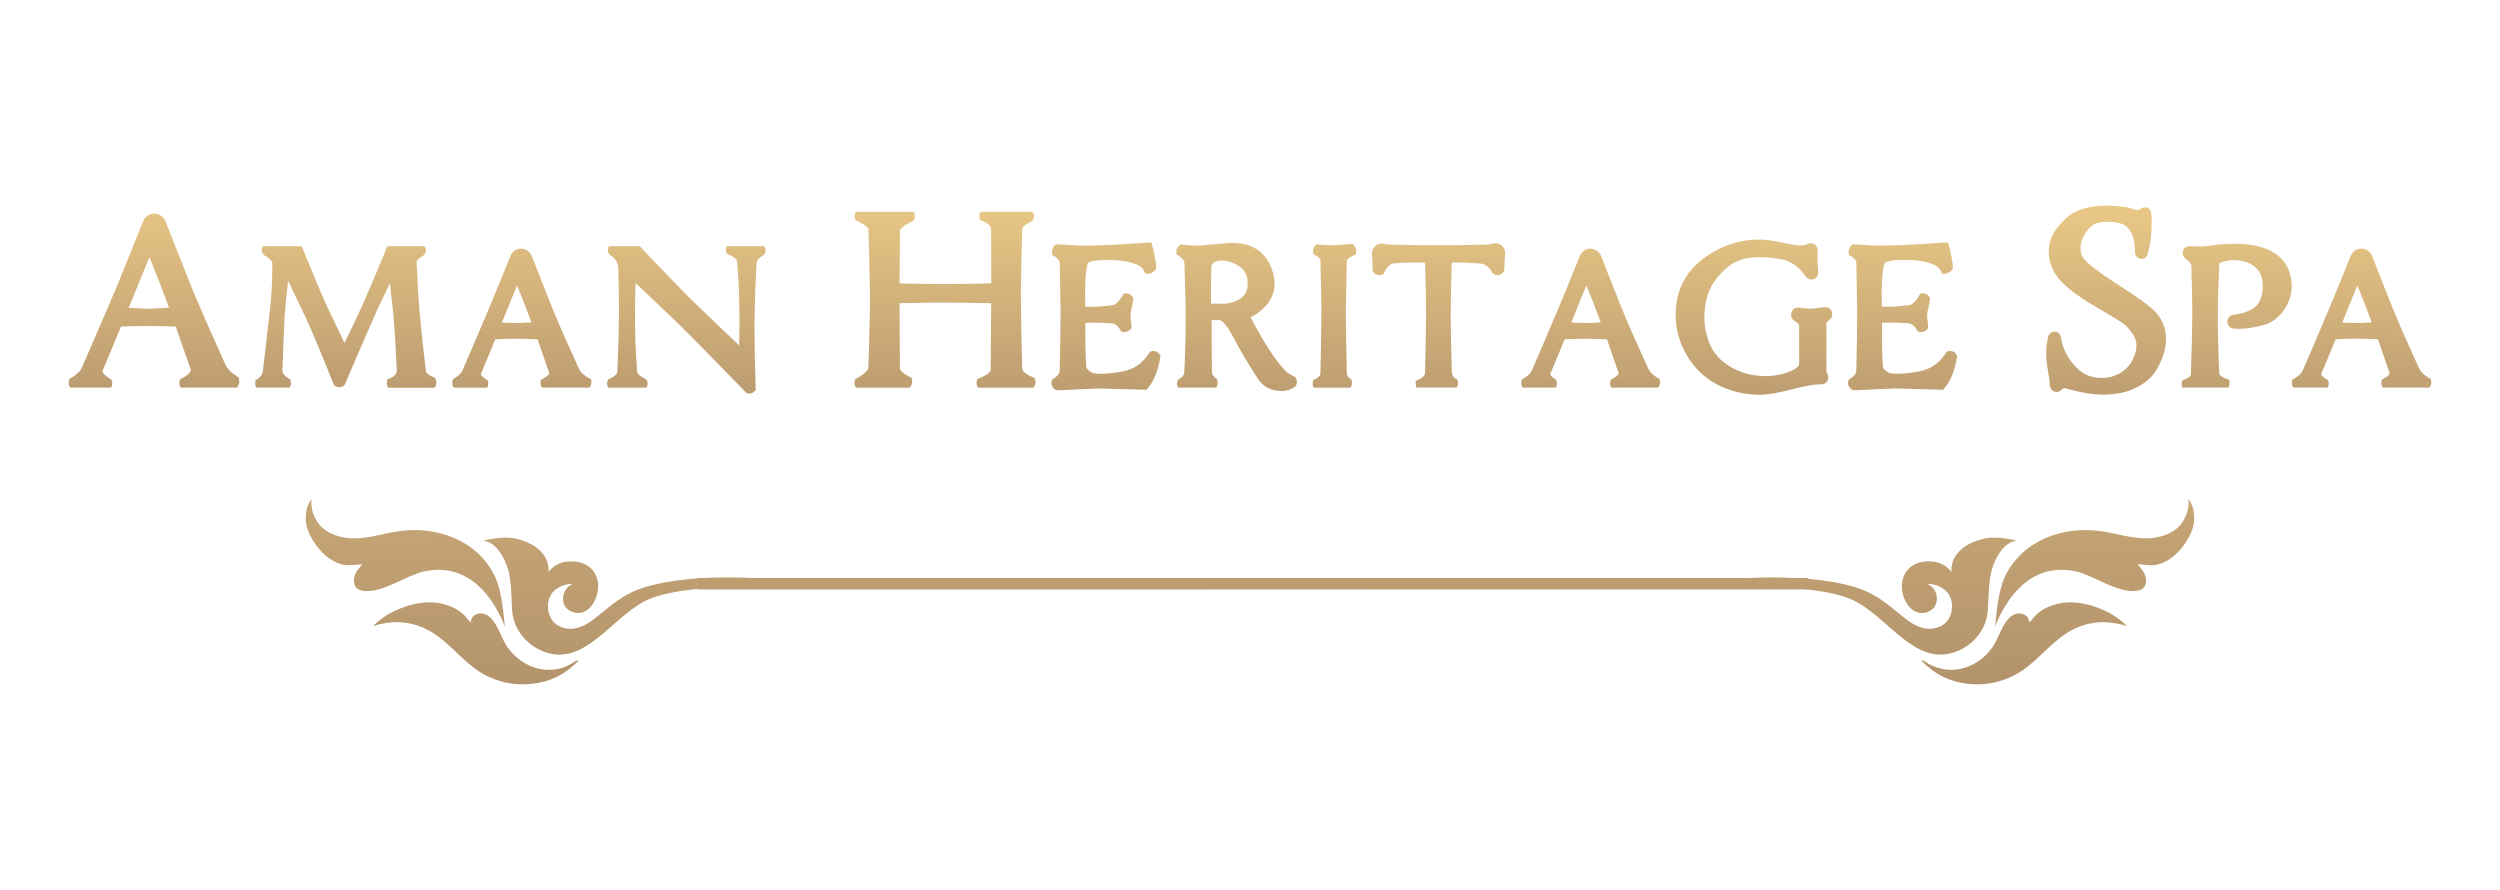 <?xml version="1.0" encoding="UTF-8"?>
<svg id="Layer_1" data-name="Layer 1" xmlns="http://www.w3.org/2000/svg" xmlns:xlink="http://www.w3.org/1999/xlink" viewBox="0 0 595.28 211.92">
  <defs>
    <style>
      .cls-1 {
        fill: url(#linear-gradient-12);
      }

      .cls-1, .cls-2, .cls-3, .cls-4, .cls-5, .cls-6, .cls-7, .cls-8, .cls-9, .cls-10, .cls-11, .cls-12, .cls-13, .cls-14, .cls-15, .cls-16, .cls-17, .cls-18, .cls-19, .cls-20, .cls-21, .cls-22, .cls-23 {
        stroke-width: 0px;
      }

      .cls-2 {
        fill: url(#linear-gradient);
      }

      .cls-3 {
        fill: url(#linear-gradient-6);
      }

      .cls-4 {
        fill: url(#linear-gradient-18);
      }

      .cls-4, .cls-8, .cls-11, .cls-14, .cls-18, .cls-20, .cls-23 {
        fill-rule: evenodd;
      }

      .cls-5 {
        fill: url(#linear-gradient-15);
      }

      .cls-6 {
        fill: url(#linear-gradient-11);
      }

      .cls-7 {
        fill: url(#linear-gradient-5);
      }

      .cls-24 {
        filter: url(#drop-shadow-3);
      }

      .cls-8 {
        fill: url(#linear-gradient-23);
      }

      .cls-9 {
        fill: url(#linear-gradient-13);
      }

      .cls-10 {
        fill: url(#linear-gradient-16);
      }

      .cls-11 {
        fill: url(#linear-gradient-17);
      }

      .cls-12 {
        fill: url(#linear-gradient-14);
      }

      .cls-13 {
        fill: url(#linear-gradient-2);
      }

      .cls-14 {
        fill: url(#linear-gradient-20);
      }

      .cls-15 {
        fill: url(#linear-gradient-7);
      }

      .cls-25 {
        filter: url(#drop-shadow-2);
      }

      .cls-16 {
        fill: url(#linear-gradient-3);
      }

      .cls-17 {
        fill: url(#linear-gradient-9);
      }

      .cls-18 {
        fill: url(#linear-gradient-19);
      }

      .cls-19 {
        fill: url(#linear-gradient-8);
      }

      .cls-20 {
        fill: url(#linear-gradient-22);
      }

      .cls-21 {
        fill: url(#linear-gradient-10);
      }

      .cls-22 {
        fill: url(#linear-gradient-4);
      }

      .cls-23 {
        fill: url(#linear-gradient-21);
      }
    </style>
    <linearGradient id="linear-gradient" x1="501.14" y1="124.1" x2="501.75" y2="49.4" gradientUnits="userSpaceOnUse">
      <stop offset="0" stop-color="#a28263"/>
      <stop offset="1" stop-color="#e9c886"/>
    </linearGradient>
    <linearGradient id="linear-gradient-2" x1="417.26" y1="123.42" x2="417.86" y2="48.72" xlink:href="#linear-gradient"/>
    <linearGradient id="linear-gradient-3" x1="51.1" y1="120.44" x2="51.7" y2="45.74" xlink:href="#linear-gradient"/>
    <linearGradient id="linear-gradient-4" x1="36.45" y1="120.32" x2="37.06" y2="45.62" xlink:href="#linear-gradient"/>
    <linearGradient id="linear-gradient-5" x1="123.99" y1="121.03" x2="124.6" y2="46.33" xlink:href="#linear-gradient"/>
    <linearGradient id="linear-gradient-6" x1="532.22" y1="124.35" x2="532.83" y2="49.65" xlink:href="#linear-gradient"/>
    <linearGradient id="linear-gradient-7" x1="562.03" y1="124.59" x2="562.64" y2="49.89" xlink:href="#linear-gradient"/>
    <linearGradient id="linear-gradient-8" x1="378.48" y1="123.1" x2="379.09" y2="48.4" xlink:href="#linear-gradient"/>
    <linearGradient id="linear-gradient-9" x1="342.06" y1="122.8" x2="342.67" y2="48.1" xlink:href="#linear-gradient"/>
    <linearGradient id="linear-gradient-10" x1="317.28" y1="122.6" x2="317.89" y2="47.9" xlink:href="#linear-gradient"/>
    <linearGradient id="linear-gradient-11" x1="294.07" y1="122.41" x2="294.68" y2="47.71" xlink:href="#linear-gradient"/>
    <linearGradient id="linear-gradient-12" x1="452.67" y1="123.7" x2="453.28" y2="49" xlink:href="#linear-gradient"/>
    <linearGradient id="linear-gradient-13" x1="263" y1="122.16" x2="263.6" y2="47.46" xlink:href="#linear-gradient"/>
    <linearGradient id="linear-gradient-14" x1="82.1" y1="120.69" x2="82.71" y2="45.99" xlink:href="#linear-gradient"/>
    <linearGradient id="linear-gradient-15" x1="163" y1="121.35" x2="163.61" y2="46.65" xlink:href="#linear-gradient"/>
    <linearGradient id="linear-gradient-16" x1="224.65" y1="121.85" x2="225.25" y2="47.15" xlink:href="#linear-gradient"/>

    
    <linearGradient id="linear-gradient-17" x1="482.12" y1="201.46" x2="481.21" y2="38.4" xlink:href="#linear-gradient"/>
    <linearGradient id="linear-gradient-18" x1="499.1" y1="201.37" x2="498.19" y2="38.3" xlink:href="#linear-gradient"/>
    <linearGradient id="linear-gradient-19" x1="439.4" y1="201.7" x2="438.49" y2="38.64" xlink:href="#linear-gradient"/>
    <linearGradient id="linear-gradient-20" x1="113.7" y1="203.52" x2="112.79" y2="40.46" xlink:href="#linear-gradient"/>
    <linearGradient id="linear-gradient-21" x1="96.91" y1="203.61" x2="96" y2="40.55" xlink:href="#linear-gradient"/>
    <linearGradient id="linear-gradient-22" x1="156.64" y1="203.28" x2="155.72" y2="40.22" xlink:href="#linear-gradient"/>
    <linearGradient id="linear-gradient-23" x1="298.6" y1="202.49" x2="297.69" y2="39.42" xlink:href="#linear-gradient"/>
  </defs>
  <g class="cls-25">
    <g>
      <path class="cls-2" d="m512.53,73.59c-1.31-1.22-4.14-3.22-8.65-6.09-3.86-2.49-6.41-4.42-7.58-5.76-.61-.7-.91-1.54-.91-2.56,0-1.33.43-2.61,1.32-3.91.84-1.22,1.75-1.95,2.7-2.15.9-.2,1.81-.3,2.71-.3,2.12,0,3.63.47,4.52,1.4,1.14,1.17,1.72,3.13,1.72,5.82,0,.81.57,1.47,1.35,1.58.78.11,1.49-.38,1.7-1.15.62-2.28.94-4.81.94-7.52,0-.77-.03-1.49-.09-2.15-.05-.6-.42-1.1-.96-1.33-.54-.22-1.15-.12-1.6.27-.31.27-.53.3-.68.3-.04,0-.3-.01-1.03-.25-.66-.22-1.16-.36-1.54-.44l-.1-.02c-1.66-.24-3.25-.36-4.73-.36-4.42,0-7.73,1.07-9.86,3.18-1.06,1.08-1.76,1.86-2.17,2.41-1.17,1.68-1.76,3.49-1.76,5.38,0,1.54.41,3.12,1.23,4.72.91,1.74,2.69,3.53,5.44,5.5,1.48,1.06,3.86,2.54,7.05,4.39,3.33,1.95,4.31,2.68,4.6,2.94,1.7,1.74,2.57,3.28,2.57,4.59,0,.41-.04.86-.12,1.29-.43,2.13-1.43,3.76-3.04,4.98-1.54,1.11-3.24,1.65-5.2,1.65s-3.68-.58-5.14-1.78c-2.03-1.7-3.43-3.84-4.15-6.36-.14-.51-.26-1.04-.34-1.56-.12-.74-.71-1.29-1.45-1.33-.74-.05-1.39.44-1.58,1.17-.34,1.3-.5,2.74-.48,4.26,0,1.06.16,2.46.5,4.28.21,1.14.35,2.21.41,3.19.04.64.46,1.19,1.06,1.39.59.2,1.23.02,1.65-.45.28-.33.52-.37.71-.37.12,0,.25,0,.38.03,3.27.99,6.29,1.49,8.97,1.49,4.85,0,8.73-1.49,11.53-4.44l.03-.03c.65-.74,1.29-1.78,1.95-3.19.89-1.9,1.34-3.79,1.34-5.61,0-2.81-1.08-5.21-3.21-7.12Z"/>
      <path class="cls-13" d="m434.43,73.13c-.88.11-1.87.24-2.99.37-.76.02-1.79-.05-3.06-.23h-.04c-.78-.11-1.51.34-1.77,1.11-.27.79.03,1.62.74,2.03.69.4,1.09.82,1.09,1.14v9.06c0,.56-.55,1.09-1.65,1.58-1.93.9-4.08,1.36-6.39,1.36-2.95,0-5.68-.7-8.1-2.09-2.6-1.47-4.32-3.39-5.27-5.84-.77-2-1.16-4.01-1.16-5.96,0-3.77.89-7.05,3.26-9.8,1.65-1.91,2.77-2.62,3.22-2.93,1.66-1.17,3.97-1.69,6.77-1.69,1.48,0,3.15.15,4.94.46,2.33.42,4.28,1.77,5.96,4.14.45.63,1.23.87,1.94.59.71-.28,1.14-1.02,1.03-1.79-.13-1.02-.2-2.06-.2-3.11,0-.61.03-1.21.08-1.77.06-.62-.22-1.22-.72-1.57-.49-.34-1.1-.38-1.63-.12-.48.24-1.09.36-1.82.36-.56,0-1.76-.12-4.3-.67-2.23-.49-3.99-.72-5.39-.72-4.9,0-9.44,1.55-13.51,4.61-4.28,3.25-6.46,7.74-6.46,13.36,0,2.92.68,5.77,2.04,8.49,2.12,4.13,5.31,7.1,9.49,8.82,2.67,1.12,5.56,1.68,8.58,1.68,1.71,0,4.16-.42,7.51-1.28,3.11-.8,5.33-1.21,6.6-1.21.13,0,.26,0,.38.01.63.04,1.2-.28,1.51-.82.33-.56.31-1.24-.03-1.79-.16-.26-.19-.39-.19-.39v-11.53c0-.11.15-.39.69-.79.63-.46.87-1.29.58-2.02-.28-.72-.98-1.14-1.73-1.04Z"/>
      <path class="cls-16" d="m50.8,92.28s-.1,0-.15,0h1.35c-.41-.01-.81-.02-1.2,0Z"/>
      <path class="cls-22" d="m56.92,90.26l-.12-.42-.37-.23c-.27-.17-.53-.35-.8-.55-.95-.71-1.6-1.46-1.96-2.25-3.32-7.35-5.9-13.21-7.66-17.41-2.76-6.92-4.97-12.52-6.58-16.64-.44-1.14-1.5-1.89-2.68-1.89h-.01c-1.18,0-2.24.73-2.69,1.87-2.61,6.56-4.78,11.93-6.43,15.94-3.75,8.74-6.49,15.11-8.17,18.94-.18.42-.67,1.12-1.94,2.01l-.18.12c-.12.07-.24.14-.37.22l-.38.22-.04.11-.16.11.09.09-.03.11c-.05.17-.08.34-.09.5,0,.44.14.86.42,1.18h9.68c.18-.27.28-.59.29-.92,0-.19-.02-.39-.09-.58l-.13-.39-.35-.22c-.19-.12-.36-.24-.53-.36-1.17-.85-1.23-1.33-1.23-1.41,0-.02,0-.06.02-.12l4.38-10.54c2.63-.08,4.77-.12,6.38-.12,1.7,0,3.93.04,6.64.12l3.57,10.19s.02.09.02.15c0,.47-.51,1.04-1.43,1.62-.19.12-.41.24-.66.37l-.47.24-.12.51c-.03.12-.04.24-.05.36,0,.41.12.8.36,1.11h7.56c.05,0,.11,0,.15,0,.38-.01.79,0,1.2,0h4.4c.39-.38.61-.91.61-1.45,0-.19-.03-.38-.09-.58Zm-22.09-16.76c-1.71-.06-3.11-.12-4.19-.19l4.94-12.1c1.89,4.66,3.45,8.69,4.67,12.04-2.2.17-4.02.25-5.41.25Z"/>
      <path class="cls-7" d="m140.76,90.34l-.54-.31c-.29-.16-.52-.31-.72-.44-.83-.58-1.4-1.21-1.7-1.91-2.68-5.85-4.74-10.53-6.12-13.89-2.1-5.26-3.79-9.56-5.04-12.79-.42-1.09-1.42-1.8-2.54-1.8-1.12,0-2.14.69-2.57,1.77-2.01,5.02-3.7,9.14-5,12.24-2.97,7.01-5.14,12.1-6.46,15.11-.19.42-.63.88-1.27,1.35-.12.09-.24.17-.38.26l-.05.04s-.08.05-.11.08l-.43.29-.1.43c-.03.14-.05.28-.05.42,0,.41.14.8.39,1.11h7.93c.17-.28.27-.59.27-.93,0-.09,0-.18-.02-.27l-.08-.51-.43-.28c-.24-.16-.43-.29-.58-.41-.45-.36-.64-.65-.67-.81l3.45-8.3c2.02-.09,3.66-.14,4.89-.14,1.32,0,3.06.05,5.18.14l2.79,8.09h0c-.06.25-.35.56-.8.88-.19.13-.42.27-.68.41l-.55.26-.05.62v.18c-.01.39.12.76.34,1.06h11.24c.32-.32.51-.76.51-1.24l-.04-.72Zm-18.26-13.43c-1.18-.04-2.18-.07-2.99-.11l3.61-8.85c1.37,3.37,2.52,6.32,3.42,8.81-1.63.1-2.98.15-4.04.15Z"/>
      <path class="cls-3" d="m545.57,66.63c-.86-5.7-5.43-8.59-13.6-8.59-1.83,0-3.8.16-5.84.48-1.3.18-2.88.22-4.7.09-.72-.04-1.36.38-1.61,1.06-.26.7-.03,1.47.57,1.92,1.23.9,1.39,1.46,1.39,1.65.15,4.8.23,8.6.23,11.29,0,3.6-.11,8.47-.33,14.49,0,.15-.01.55-.77,1-.2.12-.44.23-.71.34l-.64.26-.08.68c0,.06-.01.12-.01.18,0,.29.07.56.2.81h10.9c.19-.29.31-.63.31-.98l-.03-.84-.71-.27c-.14-.05-.27-.1-.37-.15-.14-.07-.27-.13-.39-.2-.6-.33-.95-.68-.96-.96-.25-6.06-.36-10.89-.33-14.37,0-2.8.12-6.77.36-11.83.11-.07.33-.2.76-.35.75-.26,1.65-.4,2.66-.4,1.9,0,3.49.45,4.72,1.36,1.51,1.07,2.23,2.66,2.2,4.83-.03,2.41-.67,4.06-1.98,5.08-1.05.87-2.73,1.45-5.01,1.74-.84.11-1.44.81-1.42,1.68.02.86.64,1.54,1.48,1.61.39.03.81.05,1.24.05,1.76,0,3.75-.31,5.93-.91,1.83-.5,3.42-1.66,4.72-3.45,1.29-1.78,1.94-3.76,1.94-5.89,0-.48-.04-.96-.13-1.43Z"/>
      <path class="cls-15" d="m578.89,90.82h0s-.08-.56-.08-.56l-.48-.28c-.26-.15-.48-.29-.66-.42-.81-.57-1.37-1.2-1.67-1.89-2.68-5.85-4.74-10.53-6.12-13.89-2.09-5.25-3.79-9.54-5.04-12.78-.42-1.09-1.42-1.8-2.55-1.8h-.02c-1.12,0-2.13.7-2.56,1.78-2.02,5.03-3.7,9.14-4.99,12.23-2.97,7.02-5.15,12.11-6.46,15.11-.2.44-.67.93-1.36,1.41-.1.07-.19.13-.29.2l-.05.04c-.07.05-.14.09-.21.14l-.55.36-.07.51c-.01.08-.02.17-.02.25,0,.39.13.75.36,1.06h8.16c.17-.27.27-.59.27-.92,0-.09,0-.18-.02-.26l-.08-.52-.44-.28c-.24-.15-.43-.29-.58-.41-.55-.44-.66-.72-.68-.82l3.45-8.3c2.02-.09,3.66-.14,4.89-.14,1.32,0,3.06.05,5.18.14l2.79,8.09h0c-.06.25-.33.55-.77.86-.18.12-.38.25-.61.38l-.48.26-.1.54c-.02.11-.03.21-.03.32,0,.39.13.76.36,1.06h11.04c.32-.32.51-.77.51-1.23,0-.08,0-.16-.02-.24Zm-18.19-13.91c-1.18-.04-2.18-.07-2.99-.11l3.61-8.85c1.37,3.37,2.52,6.32,3.42,8.81-1.63.1-2.98.15-4.04.15Z"/>
      <path class="cls-19" d="m395.23,90.69l-.11-.48-.42-.25c-.22-.13-.43-.26-.6-.38-.81-.57-1.37-1.2-1.67-1.89-2.68-5.84-4.74-10.52-6.12-13.89-2.09-5.25-3.79-9.55-5.04-12.79-.42-1.09-1.42-1.79-2.54-1.8h-.02c-1.12,0-2.12.69-2.55,1.77-2.01,5.01-3.69,9.14-5,12.25-2.97,7.02-5.15,12.11-6.46,15.11-.2.43-.66.92-1.31,1.38l-1.02.68-.1.43c-.03.14-.05.28-.05.41,0,.39.13.75.36,1.06h7.87c.17-.28.28-.59.28-.93,0-.22-.04-.44-.12-.64l-.13-.33-.29-.2c-.15-.1-.29-.21-.42-.31-.44-.36-.62-.64-.65-.79l3.45-8.3c2.02-.09,3.66-.14,4.89-.14,1.32,0,3.06.05,5.19.14l2.79,8.09h0c-.06.27-.39.61-.9.94-.16.11-.34.21-.53.32l-.38.2-.15.4c-.07.2-.11.4-.11.61,0,.33.1.65.27.93h11.17c.31-.32.49-.75.49-1.21,0-.13-.01-.26-.05-.39Zm-18.11-13.78c-1.18-.04-2.18-.07-2.99-.11l3.61-8.85c1.37,3.37,2.52,6.32,3.42,8.81-1.63.1-2.98.15-4.04.15Z"/>
      <path class="cls-17" d="m355.66,57.97h0c-.72.16-1.36.24-1.92.26-4.02.12-7.81.17-11.26.17-3.87,0-7.88-.06-11.91-.17-.41-.07-.79-.13-1.12-.2-.72-.14-1.45.06-2,.57-.56.52-.85,1.29-.77,2.07.09.8.14,1.75.15,2.82v.15c0,.16,0,.31,0,.48v.32l.17.27c.41.67,1.23.99,1.99.71l.44-.16.2-.43c.1-.21.2-.4.31-.58.65-1.07,1.42-1.58,2.48-1.6,2.46-.14,4.78-.17,6.93-.1.14,5.24.2,9.27.2,11.98,0,3.4-.08,8.2-.23,14.27,0,.31-.1.73-.85,1.2-.07.04-.14.09-.22.13l-.08.05c-.1.07-.24.14-.41.21l-.64.29-.03.65v.12c0,.29.07.57.2.83h9.54c.22-.3.34-.66.34-1.03,0-.12-.01-.24-.04-.35l-.1-.49-.42-.26c-.17-.1-.31-.21-.41-.31-.32-.31-.47-.69-.49-1.19-.18-5.7-.28-10.44-.28-14.07.03-2.96.11-7.02.25-12.08,1.65-.03,3.76.04,6.31.21h.08c1.25,0,2.22.57,3.03,1.79.01.02.02.03.03.05.04.07.08.14.12.21l.15.26.18.14c.3.23.65.35,1.01.35.63,0,1.2-.36,1.5-.93l.12-.24v-.27c0-.18,0-.36,0-.54.02-1.07.08-2.05.18-2.9.09-.8-.2-1.59-.78-2.12-.56-.51-1.29-.71-2.01-.55Z"/>
      <path class="cls-21" d="m322.14,58.1l-4.27.26c-.86.05-1.86.04-2.97-.05h-.17c-.23-.03-.46-.05-.7-.07l-.63-.07-.39.5c-.23.31-.36.69-.36,1.07,0,.06,0,.13.01.17l.06.61.53.29c.24.13.45.26.63.39.33.25.53.49.53.66.12,5.02.2,8.99.23,11.8,0,3.63-.08,8.73-.23,15.19,0,.27-.08.63-.66,1.06-.13.09-.24.17-.36.23l-.05.03c-.05.03-.11.06-.19.11l-.47.26-.1.53c-.02.11-.03.22-.03.33,0,.32.1.63.26.9h8.72c.25-.31.4-.7.4-1.11,0-.15-.02-.29-.06-.44l-.1-.4-.34-.24c-.13-.09-.24-.19-.32-.28-.28-.3-.41-.66-.42-1.14-.15-6.26-.23-11.26-.23-14.84.09-5.46.17-9.42.23-11.75,0-.17.25-.5.9-.9.12-.07.25-.15.39-.22.09-.05.19-.1.29-.14l.54-.25.1-.59c.02-.1.03-.2.03-.3,0-.42-.15-.83-.43-1.15l-.37-.42Z"/>
      <path class="cls-6" d="m308.64,90.18l-.17-.37-.37-.17c-.15-.07-.32-.16-.51-.27-.4-.23-.87-.53-1.4-.91-2.57-2.73-5.4-7.08-8.41-12.94.87-.38,1.76-.97,2.65-1.75,2.03-1.71,3.06-3.83,3.06-6.28,0-.78-.11-1.57-.32-2.33-1.24-4.79-4.62-7.33-9.78-7.33-.33,0-.69,0-1.09.03-.16,0-.4.02-.66.08-.3.01-1,.06-2.97.25h-.04c-1.56.21-2.87.3-3.9.27-.65,0-1.47-.05-2.44-.14-.23-.02-.47-.05-.72-.07l-.46-.05-.36.29c-.42.33-.66.83-.66,1.37,0,.05,0,.1,0,.15l.04.51.43.31c.11.08.22.16.36.27.09.07.18.14.26.21.61.51.83.9.83,1.08v.05c.09,2.33.2,6.13.33,11.59.03,3.49-.08,8.38-.33,14.55,0,.31-.09.79-.74,1.32-.14.12-.29.22-.44.32l-.36.22-.13.41c-.05.17-.08.35-.08.52,0,.33.1.65.27.92h9.04c.25-.31.4-.69.4-1.1,0-.22-.04-.44-.12-.64l-.12-.32-.28-.2c-.1-.07-.2-.16-.3-.25-.39-.38-.58-.82-.58-1.39l-.08-12.17h1.95s1.15.05,3.48,4.53c1.25,2.44,3.08,5.53,5.42,9.17.65,1.05,1.45,1.84,2.42,2.37.98.54,2.12.81,3.41.81.89,0,1.71-.19,2.44-.56.14-.07.28-.16.42-.25.09-.06.18-.12.28-.19l.24-.18.12-.27c.1-.23.15-.47.15-.71,0-.26-.06-.52-.17-.76Zm-16.68-17.89c-.23.03-1.01.06-3.58.01-.07-1.97-.05-4.86.05-8.62,0-.6.25-.99.82-1.3.6-.3,1.26-.41,2.06-.33,1.1.09,2.16.42,3.17.98,1.68.93,2.53,2.26,2.6,4.07.1,1.89-.33,4.49-5.12,5.19Z"/>
      <path class="cls-1" d="m464.39,83.54c-.37,0-.7.12-.98.32-.11.19-.23.38-.37.59h0c-.09.14-.19.27-.29.41,0,.01-.02.03-.03.04-1.4,1.84-3.17,2.97-5.42,3.46-2.07.42-3.97.63-5.64.63-1.37,0-1.77-.18-1.85-.22-.89-.46-1.41-.96-1.44-1.37-.21-2.55-.29-6.08-.22-10.51,1.46-.12,3.36-.09,5.67.06h.05s.05,0,.05,0c.58,0,1.07.13,1.5.42.28.19.54.45.77.78h0c.15.2.28.42.4.66l.05.1c.24.1.49.15.77.15.74,0,1.38-.4,1.73-.99l-.08-.98s0,0,0,0l-.05-.55h-.02c0-.07-.01-.13-.02-.19-.03-.24-.05-.46-.07-.67-.03-.42-.04-.81-.01-1.13.08-.33.17-.73.26-1.2.05-.24.1-.48.15-.75h0s.09-.49.09-.49c0-.02,0-.05.01-.08l.19-1.03c-.32-.69-1.02-1.16-1.82-1.16-.18,0-.34.03-.51.07l-.18.31c-.17.28-.33.54-.5.78h0s-.05.07-.05.07c-.26.37-.52.67-.77.92-.46.45-.89.69-1.27.7h-.1c-1.79.23-3.47.35-5,.35-.47,0-.9-.01-1.29-.04-.11-3.87-.01-6.8.28-8.75.16-1.2.37-1.56.43-1.64.17-.16.7-.5,2.18-.64,3.82-.27,6.9.03,9.16.9.18.07.34.15.5.23.6.3,1.05.69,1.36,1.18h0c.08.14.16.28.22.43l.15.37c.18.05.38.08.58.08.9,0,1.67-.52,2.06-1.26l-.06-.74-.04-.53h-.02c-.05-.44-.12-.9-.2-1.37-.15-.83-.35-1.72-.61-2.67l-.25-.89-.92.06c-6.78.48-11.97.72-15.42.72-.92,0-1.66-.03-2.2-.09h-.06c-.47-.03-1.02-.07-1.63-.1-.26-.01-.53-.03-.82-.04h0s-.55-.03-.55-.03c-.02,0-.03,0-.05,0l-1.05-.05c-.58.38-.97,1.04-.97,1.79,0,.3.06.58.17.84l.48.25c.08.05.15.1.22.15h0c.3.22.64.51.83.85.09.16.15.32.15.49.06,2.18.12,5.8.19,10.76.03,3.57-.03,8.57-.19,14.86,0,.3-.07.72-.49,1.2-.13.15-.29.3-.49.46-.15.12-.33.23-.52.35l-.26.15c-.13.26-.22.54-.22.85,0,.44.16.84.41,1.15.23.28.53.49.88.6l1.13-.04h0s.12,0,.12,0l2.2-.09c1.37-.1,3.65-.2,6.76-.3l10.55.3.54.03.36-.4s.05-.06.08-.09c1.2-1.36,2.08-3.35,2.68-6.05,0-.04.02-.08.03-.12h.01s.09-.48.09-.48c0,0,0,0,0-.01l.15-.77c-.17-.76-.84-1.33-1.65-1.33Z"/>
      <path class="cls-9" d="m274.7,83.55c-.37,0-.7.12-.98.32-.11.19-.23.38-.37.59h0c-.09.14-.19.27-.29.41,0,.01-.02.03-.03.04-1.4,1.84-3.17,2.97-5.42,3.46-2.07.42-3.97.63-5.64.63-1.37,0-1.77-.18-1.85-.22-.89-.46-1.41-.96-1.44-1.37-.21-2.55-.29-6.08-.22-10.51,1.46-.12,3.36-.09,5.67.06h.05s.05,0,.05,0c.58,0,1.07.13,1.5.42.28.19.54.45.77.78h0c.15.2.28.42.4.66l.05.1c.24.1.49.15.77.15.74,0,1.38-.4,1.73-.99l-.08-.98s0,0,0,0l-.05-.55h-.02c0-.07-.01-.13-.02-.19-.03-.24-.05-.46-.07-.67-.03-.42-.04-.81-.01-1.13.08-.33.17-.73.26-1.2.05-.24.1-.48.15-.75h0s.09-.49.09-.49c0-.02,0-.05.01-.08l.19-1.03c-.32-.69-1.02-1.16-1.82-1.16-.18,0-.34.03-.51.07l-.18.31c-.17.28-.33.54-.5.78h0s-.05.07-.05.07c-.26.37-.52.67-.77.92-.46.45-.89.69-1.27.7h-.1c-1.79.23-3.47.35-5,.35-.47,0-.9-.01-1.29-.04-.11-3.87-.01-6.8.28-8.75.16-1.2.37-1.56.43-1.64.17-.16.7-.5,2.18-.64,3.82-.27,6.9.03,9.16.9.18.07.34.15.5.23.6.3,1.05.69,1.36,1.18h0c.08.14.16.28.22.43l.15.37c.19.05.38.08.58.08.9,0,1.67-.52,2.06-1.26l-.06-.74-.04-.53h-.02c-.05-.44-.12-.9-.2-1.37-.15-.83-.35-1.72-.61-2.67l-.25-.89-.92.06c-6.78.48-11.97.72-15.42.72-.92,0-1.66-.03-2.2-.09h-.06c-.47-.03-1.02-.07-1.63-.1-.26-.01-.53-.03-.82-.04h0s-.55-.03-.55-.03c-.02,0-.03,0-.05,0l-1.05-.05c-.58.38-.97,1.04-.97,1.79,0,.3.06.58.17.84l.48.25c.08.05.15.1.22.15h0c.3.22.64.51.83.85.09.16.15.32.15.49.06,2.18.12,5.8.19,10.76.03,3.57-.03,8.57-.19,14.86,0,.3-.07.72-.49,1.2-.13.15-.29.3-.49.46-.15.12-.33.23-.52.35l-.26.15c-.13.26-.22.54-.22.85,0,.43.15.83.4,1.14.23.28.53.5.89.61l1.13-.04h0s.12,0,.12,0l2.2-.09c1.37-.1,3.65-.2,6.76-.3l10.55.3.54.03.36-.4s.06-.07.08-.1c1.19-1.36,2.07-3.35,2.67-6.04,0-.04.02-.08.03-.12h.01s.09-.48.09-.48c0,0,0,0,0-.01l.15-.77c-.17-.76-.84-1.33-1.65-1.33Z"/>
      <path class="cls-12" d="m103.59,89.96l-.53-.22c-.16-.07-.32-.14-.46-.21-1.15-.59-1.2-1.18-1.22-1.37v-.04c-.36-2.83-.86-7.52-1.49-13.94-.22-2.83-.45-6.8-.7-11.82-.02-.2.28-.73,1.5-1.45.59-.35.86-1.05.67-1.72-.06-.22-.17-.41-.3-.57h-8.82l-.09.23c-1.11,2.74-3,7.23-5.62,13.33-1.08,2.39-2.59,5.57-4.51,9.48-1.05-2.17-2.46-5.12-4.25-8.93-1.48-3.3-3.45-7.97-5.85-13.88l-.09-.23h-9.14c-.13.15-.23.33-.28.53-.19.66.08,1.37.67,1.72,1.71,1.01,1.76,1.62,1.76,1.73v.03s0,.04,0,.04c.03,4.38-.2,8.5-.69,12.28-.39,3.22-.9,7.7-1.54,13.34-.06.62-.33,1.13-.82,1.58-.07.06-.13.12-.21.18-.1.07-.2.15-.3.22l-.44.29-.06.53c-.04.33.01.66.15.96.04.09.1.17.15.25h7.85c.23-.3.36-.68.36-1.07,0-.13-.02-.26-.05-.4l-.11-.47-.41-.25c-.19-.12-.37-.24-.53-.37-.88-.69-.96-1.25-.94-1.62.08-2.61.26-6.98.53-12.94.16-2.14.44-4.92.82-8.3,1.12,2.29,2.53,5.21,4.2,8.74,1.68,3.68,3.82,8.8,6.38,15.22l.31.79.21.18c.3.26.69.4,1.08.4.46,0,.9-.19,1.22-.53l.14-.15.24-.57c1.6-3.82,4.11-9.61,7.44-17.19.78-1.67,1.79-3.79,3.02-6.32.23,1.99.5,4.45.83,7.41.29,3.19.56,7.67.81,13.3.02.44-.07,1.02-1.01,1.6-.2.12-.42.24-.67.34l-.58.25-.1.62c-.02.09-.02.19-.02.29,0,.38.13.75.36,1.06h11c.05-.05.1-.1.14-.16.37-.51.43-1.19.17-1.77l-.18-.4Z"/>
      <path class="cls-5" d="m181.93,58.62h-8.93l-.03.08c-.09.22-.14.45-.14.69,0,.18.03.36.09.54l.15.48.46.21c.25.11.45.21.62.31l.04.02c.48.27,1.3.79,1.32,1.33v.06c.39,4.2.58,8.94.58,14.09,0,1.94-.03,3.88-.09,5.81-2.73-2.57-6.57-6.25-11.47-10.97-2.97-2.98-7.07-7.24-12.2-12.65h-7.31c-.1.13-.18.29-.23.45-.2.65.03,1.33.59,1.7.17.11.33.23.46.34.9.78,1.35,1.68,1.38,2.76.15,5.38.2,9.67.14,12.75-.03,2.9-.16,6.95-.37,12.02-.02.32-.45.76-1.16,1.19-.19.11-.4.23-.62.33l-.44.22-.14.47c-.05.17-.08.35-.08.52,0,.33.09.65.26.93h9.13c.17-.27.26-.59.26-.93,0-.19-.03-.37-.09-.56l-.15-.44-.41-.21c-.12-.06-.23-.12-.34-.19l-.04-.02s-.09-.05-.14-.08l-.09-.05c-.82-.49-1.24-.98-1.24-1.46v-.09c-.34-4.26-.51-8.76-.51-13.38,0-2.64.06-5.15.18-7.49,2.27,2.15,5.42,5.16,9.42,8.98,3.91,3.83,9.19,9.18,15.72,15.92.18.18.35.36.53.55l.78.79.38.06c.07,0,.14.02.21.02.45,0,.88-.18,1.2-.51l.34-.35-.02-.55-.03-.81c-.25-8.19-.31-14.74-.16-19.47.06-2.23.19-5.4.4-9.42.03-.59.5-1.16,1.41-1.68.61-.35.89-1.07.69-1.75-.06-.21-.17-.39-.3-.54Z"/>
      <path class="cls-10" d="m246.37,90l-.51-.21c-.25-.1-.44-.19-.62-.28-.03-.02-.06-.03-.08-.04-1.1-.54-1.74-1.13-1.75-1.62-.22-7.73-.33-13.88-.33-18.26.03-3.62.14-8.67.32-14.98.03-.55.72-1.18,1.95-1.76.65-.31.99-1.04.81-1.74-.07-.26-.2-.49-.37-.67h-12.27c-.21.29-.32.64-.32,1.01,0,.07,0,.13.01.2l.07.65.59.27c.29.13.54.26.76.38.86.49,1.36.98,1.36,1.37l.04,13.15c-4.86.11-8.77.17-11.64.17-2.33,0-5.76-.06-10.19-.17l.09-12.71c.03-.08.3-.66,2.22-1.71.22-.12.45-.24.69-.36l.44-.22.14-.48c.05-.17.07-.33.07-.49,0-.35-.11-.7-.3-.99l-.04-.06h-13.71l-.04.06c-.17.28-.26.6-.26.92,0,.19.03.39.1.58l.16.46.44.2c.23.11.45.22.67.34.1.05.19.1.3.16,1.43.8,1.6,1.24,1.6,1.24h0s0,.05,0,.05c.12,2.96.25,7.89.37,14.65.03,4.41-.09,10.59-.37,18.35v.04c0,.27-.2,1.02-2.04,2.16-.21.13-.43.26-.66.38l-.44.24-.12.49c-.13.55,0,1.12.34,1.53h12.66l.05-.05.08-.05.11-.12c.41-.43.56-1.05.41-1.64l-.13-.52-.49-.23c-.17-.08-.32-.16-.48-.24-.03-.01-.05-.03-.08-.04l-.1-.06c-1.02-.59-1.58-1.19-1.6-1.66l-.09-15.49c4.08-.1,7.36-.15,9.78-.15,3.28,0,7.34.05,12.05.15l-.13,15.91c0,.33-.49.92-1.85,1.57-.24.12-.5.23-.78.34l-.56.23-.13.59c-.03.12-.04.25-.04.37,0,.4.13.78.37,1.09h13.15l.07-.08c.3-.32.46-.75.46-1.19,0-.17-.02-.33-.07-.5l-.15-.53Z"/>
    </g>
  </g>
  <g class="cls-24">
    <g>
      <g>
        <path class="cls-11" d="m457.44,157.25c1.55,1.59,3.41,3.05,5.42,4,1.74.82,3.67,1.34,5.58,1.56,5.15.6,10.08-.77,14.17-3.93,3.63-2.8,6.42-6.45,10.47-8.71,2.64-1.47,5.67-2.19,8.7-1.99,1.01.07,2.06.21,3.05.44.32.07.63.16.94.26.16.05.51.34.49.16-.06-.54-2.9-2.49-3.5-2.82-3.73-2.12-8.81-3.52-13.06-2.4-1.83.48-3.35,1.22-4.78,2.47-.57.49-1.07,1.44-1.68,1.82-.2.13-.11-.47-.2-.69-.16-.42-.46-.74-.85-.98-1.07-.64-2.37-.42-3.31.31-2.15,1.65-2.9,5.17-4.45,7.37-3.78,5.34-10.82,7.27-16.35,3.19"/>
        <path class="cls-4" d="m475.01,149.25c3.66-9.14,10.1-15.25,19.42-13.15,4.12.92,10.29,5.49,14.74,4.51,2.22-.49,2.19-2.97,1.14-4.59-.26-.41-1.34-1.68-1.34-1.68,0,0,2.5.24,3.15.25,5.41.11,10.01-6.68,10.31-10.37.31-3.86-1.39-5.39-1.39-5.39,0,0,.5,1.77-.77,4.44-1.34,2.81-3.79,4.11-6.88,4.71-4.11.79-8.59-.79-12.62-1.43-9.39-1.51-19.03,2.07-23.2,10.39-1.95,3.89-2.15,9.71-2.55,12.31h0Z"/>
        <path class="cls-18" d="m397.75,139.52c6.7-.23,9.61-.69,20.77-.03,6.41.38,15.71.68,21.76,3,8.07,3.09,14.4,14.71,23.31,13.26,4.64-.75,9.42-4.68,9.76-10.68.19-3.3.08-7.42,1.3-10.56,2.32-5.98,5.64-5.74,5.64-5.74,0,0-4.62-1.27-7.76-.54-8.83,2.03-7.85,7.99-7.85,7.99,0,0-1.31-2-3.91-2.42-3.89-.64-7.42,1.03-7.89,5.13-.37,3.21,2.05,8.15,6.02,6.82,1.76-.59,2.35-2.07,2.29-3.27-.12-2.7-2.25-3.41-2.25-3.41,0,0,2.27-.28,4.38,1.61,2.28,2.03,1.96,6.87-1.18,8.41-2.91,1.43-5.86.24-8.28-1.66-4.23-3.33-6.83-5.98-12.15-7.61-12.98-3.96-33.53-2.04-43.97-.3h0Z"/>
      </g>
      <g>
        <path class="cls-14" d="m137.84,157.25c-1.55,1.59-3.41,3.05-5.42,4-1.74.82-3.67,1.34-5.58,1.56-5.15.6-10.08-.77-14.17-3.93-3.63-2.8-6.42-6.45-10.47-8.71-2.64-1.47-5.67-2.19-8.7-1.99-1.01.07-2.06.21-3.05.44-.32.07-.63.16-.94.26-.16.05-.51.34-.49.16.06-.54,2.9-2.49,3.5-2.82,3.73-2.12,8.81-3.52,13.06-2.4,1.83.48,3.35,1.22,4.78,2.47.57.49,1.07,1.44,1.68,1.82.2.13.11-.47.2-.69.16-.42.46-.74.85-.98,1.07-.64,2.37-.42,3.31.31,2.15,1.65,2.9,5.17,4.45,7.37,3.78,5.34,10.82,7.27,16.35,3.19"/>
        <path class="cls-23" d="m120.26,149.25c-3.66-9.14-10.1-15.25-19.42-13.15-4.12.92-10.29,5.49-14.74,4.51-2.22-.49-2.19-2.97-1.14-4.59.26-.41,1.34-1.68,1.34-1.68,0,0-2.5.24-3.15.25-5.41.11-10.01-6.68-10.31-10.37-.31-3.86,1.39-5.39,1.39-5.39,0,0-.5,1.77.77,4.44,1.34,2.81,3.79,4.11,6.88,4.71,4.11.79,8.59-.79,12.62-1.43,9.39-1.51,19.03,2.07,23.2,10.39,1.95,3.89,2.15,9.71,2.55,12.31h0Z"/>
        <path class="cls-20" d="m197.52,139.52c-6.7-.23-9.61-.69-20.77-.03-6.41.38-15.71.68-21.76,3-8.07,3.09-14.4,14.71-23.31,13.26-4.64-.75-9.42-4.68-9.76-10.68-.19-3.3-.08-7.42-1.3-10.56-2.32-5.98-5.64-5.74-5.64-5.74,0,0,4.62-1.27,7.76-.54,8.83,2.03,7.85,7.99,7.85,7.99,0,0,1.31-2,3.91-2.42,3.89-.64,7.42,1.03,7.89,5.13.37,3.21-2.05,8.15-6.02,6.82-1.76-.59-2.35-2.07-2.29-3.27.12-2.7,2.25-3.41,2.25-3.41,0,0-2.27-.28-4.38,1.61-2.28,2.03-1.96,6.87,1.18,8.41,2.91,1.43,5.86.24,8.28-1.66,4.23-3.33,6.83-5.98,12.15-7.61,12.98-3.96,33.53-2.04,43.97-.3h0Z"/>
      </g>
      <polygon class="cls-8" points="430.51 140.36 165.98 140.36 165.98 137.63 430.51 137.63 430.51 140.36 430.51 140.36"/>
    </g>
  </g>
</svg>
